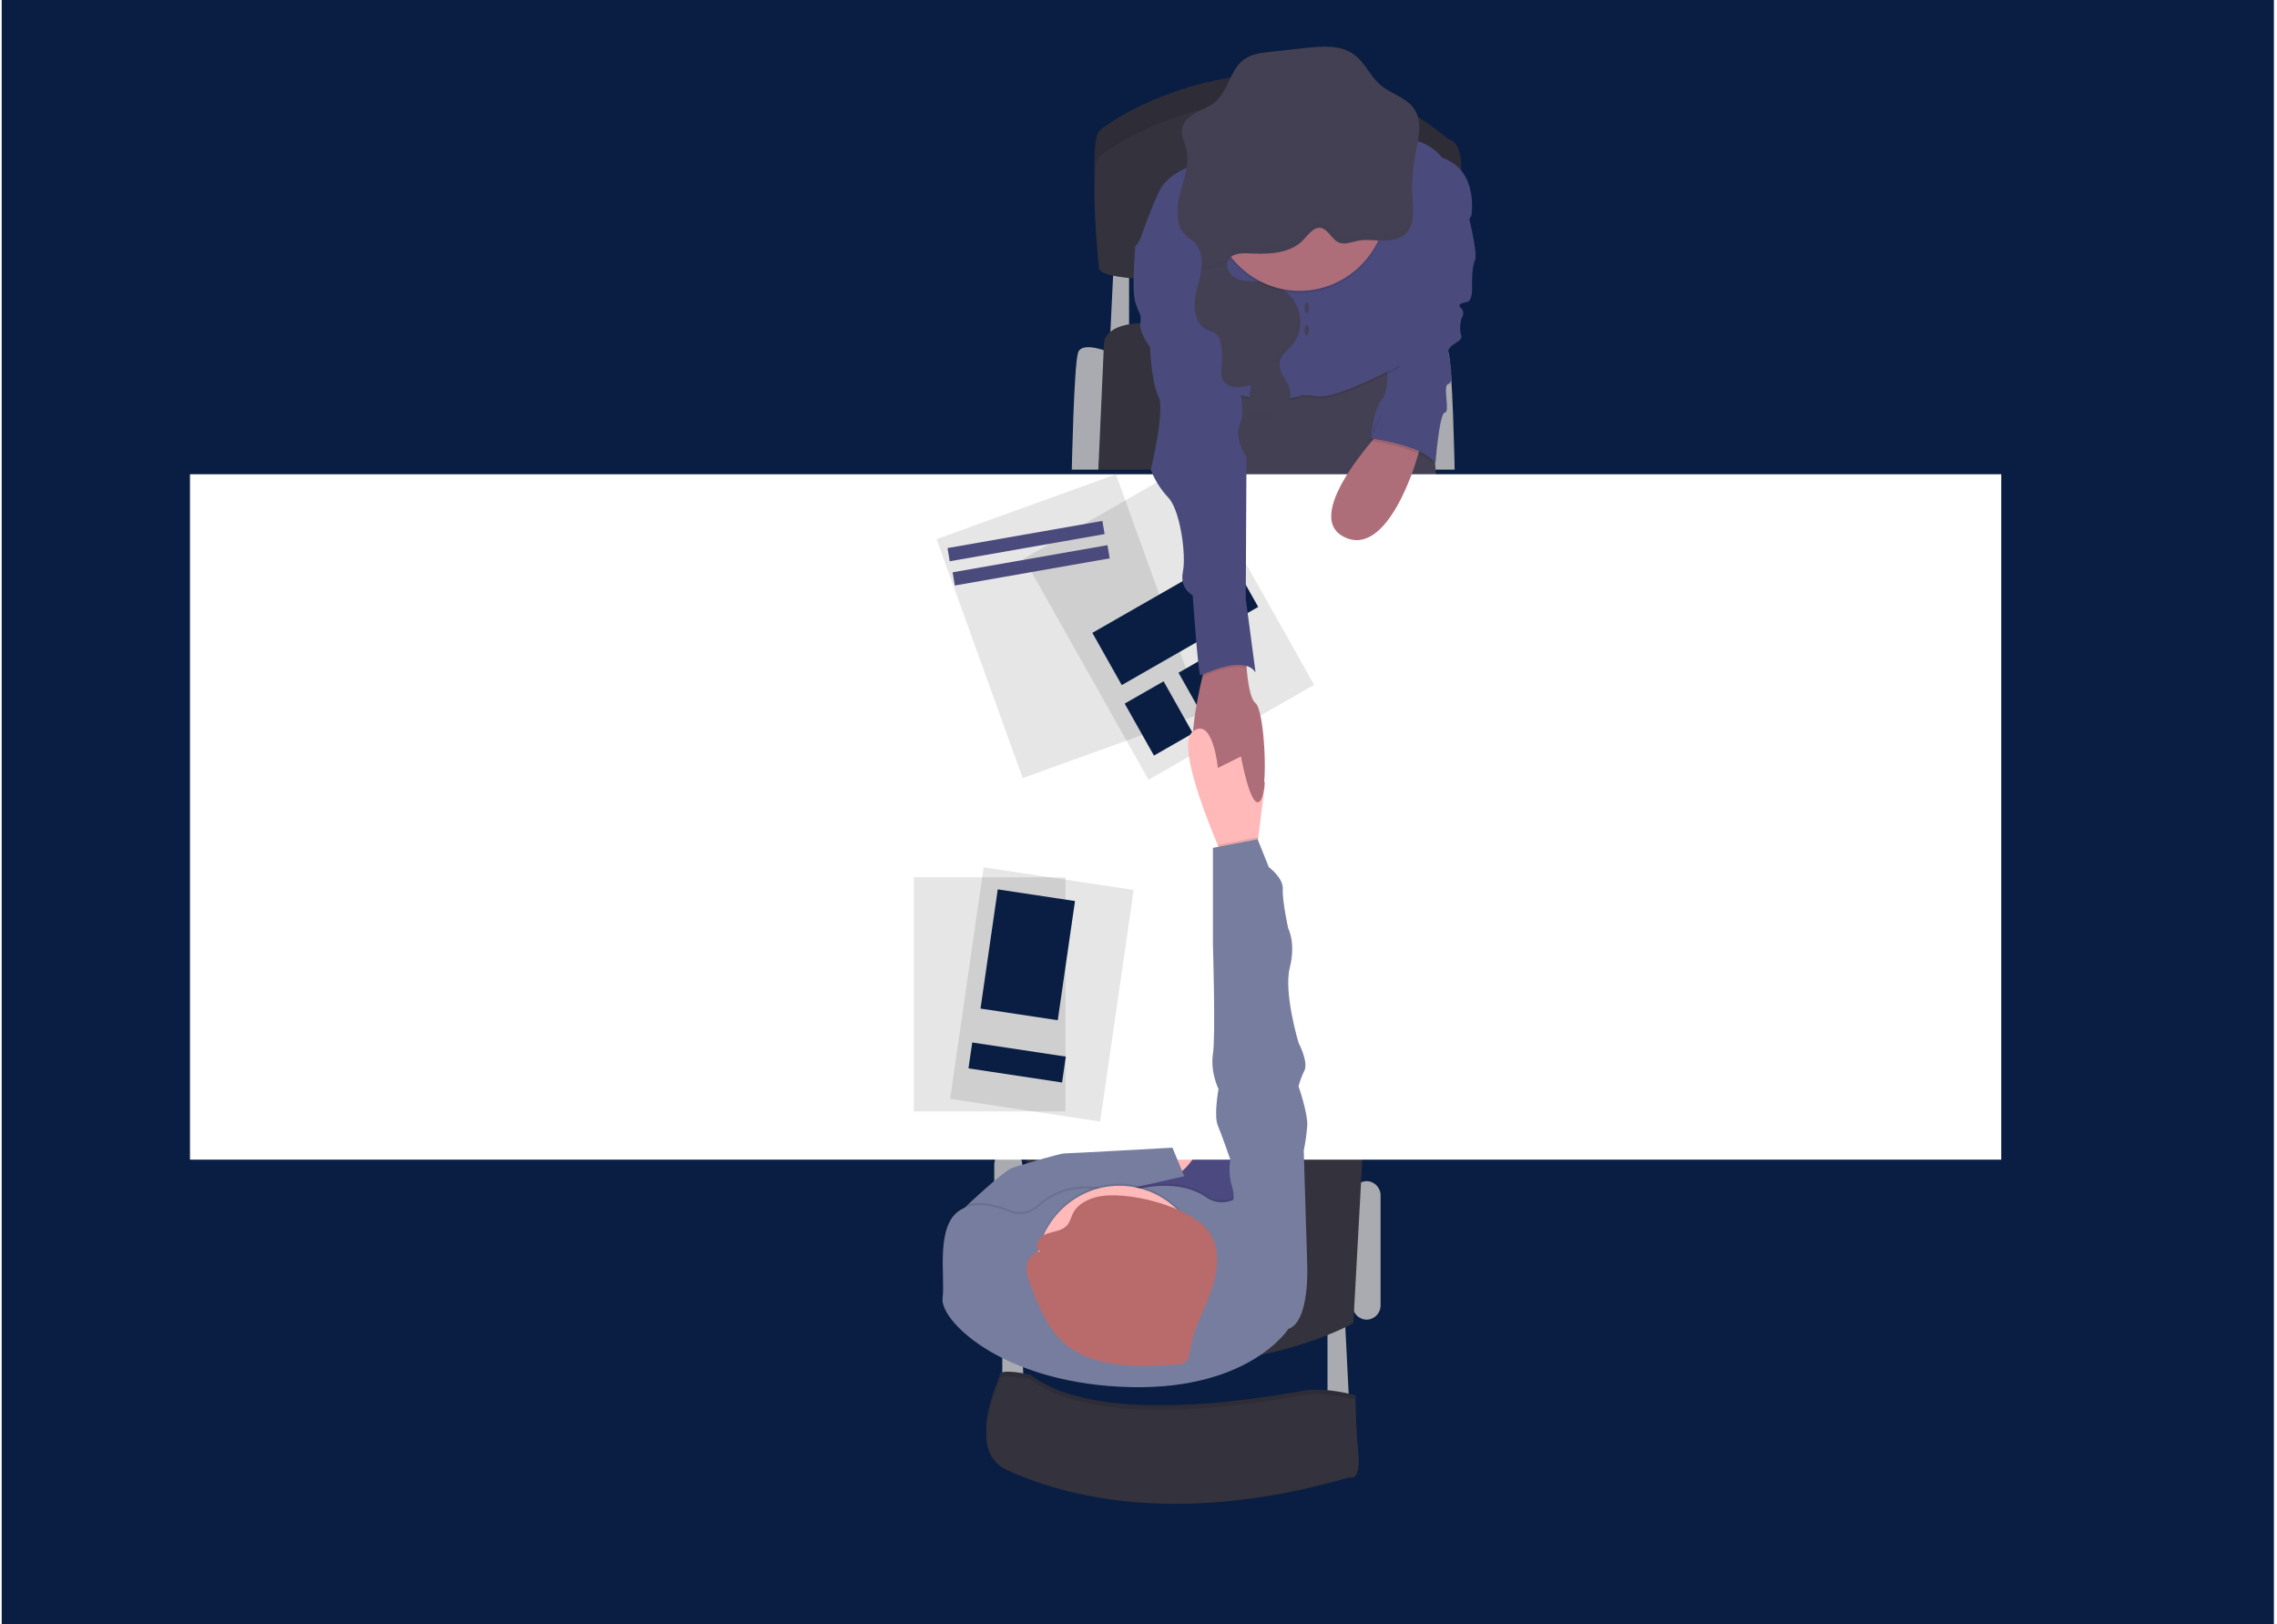 <svg width="701" height="500" viewBox="0 0 701 500" fill="none" xmlns="http://www.w3.org/2000/svg">
<rect width="699.523" height="500" transform="translate(0.527)" fill="#091E42"/>
<path d="M408.685 408.005V431.951H415.35L414.059 406.245L408.685 408.005Z" fill="#AAABB0"/>
<path d="M308.565 403.173V427.119H315.236L313.946 401.413L308.565 403.173Z" fill="#AAABB0"/>
<path d="M425.028 368.021C425.028 365.593 423.103 363.625 420.728 363.625C418.353 363.625 416.427 365.593 416.427 368.021V401.855C416.427 404.283 418.353 406.251 420.728 406.251C423.103 406.251 425.028 404.283 425.028 401.855V368.021Z" fill="#AAABB0"/>
<path d="M314.694 358.569C314.694 356.141 312.769 354.173 310.394 354.173C308.019 354.173 306.093 356.141 306.093 358.569V401.848C306.093 404.276 308.019 406.245 310.394 406.245C312.769 406.245 314.694 404.276 314.694 401.848V358.569Z" fill="#AAABB0"/>
<path d="M436.003 108.54C436.003 108.54 444.604 104.803 445.895 108.54C447.185 112.277 447.83 144.575 447.83 144.575H439.655L436.003 108.54Z" fill="#AAABB0"/>
<path d="M341.8 108.54C341.8 108.54 333.193 104.803 331.902 108.54C330.612 112.277 329.967 144.575 329.967 144.575H338.142L341.8 108.54Z" fill="#AAABB0"/>
<path d="M343.084 76.46L341.794 103.267H347.601V75.8L343.084 76.46Z" fill="#AAABB0"/>
<path d="M338.142 144.575L339.865 105.903C339.865 105.903 339.219 97.335 359.647 99.971C380.075 102.608 439.875 107.881 439.875 107.881V144.575H338.142Z" fill="#33323D"/>
<path d="M419.873 348.247L416.647 407.345C416.647 407.345 369.326 434.152 311.9 408.664L317.062 346.487L419.873 348.247Z" fill="#33323D"/>
<path d="M374.92 115.566L375.991 153.796H442.668L438.797 103.267L374.92 115.566Z" fill="#444053"/>
<path d="M381.695 322.976H318.888V404.267H381.695V322.976Z" fill="#4C4981"/>
<path d="M358.576 356.157C358.576 356.157 367.609 348.906 369.113 351.101C370.616 353.296 363.745 362.748 360.944 361.648C358.144 360.547 358.576 356.157 358.576 356.157Z" fill="#FFB9B9"/>
<g filter="url(#filter0_d)">
<path d="M612.11 142H54.49V353H612.11V142Z" fill="white"/>
</g>
<path d="M338.355 74.924C338.355 74.924 335.129 44.162 338.355 40.431C341.581 36.701 395.78 1.318 445.895 42.844C445.895 42.844 450.624 43.068 449.766 54.049C449.26 60.999 449.295 67.979 449.869 74.924C449.869 74.924 342.013 82.833 338.355 74.924Z" fill="#33323D"/>
<path opacity="0.1" d="M338.355 74.924C338.355 74.924 335.129 44.162 338.355 40.431C341.581 36.701 395.78 1.318 445.895 42.844C445.895 42.844 450.624 43.068 449.766 54.049C449.26 60.999 449.295 67.979 449.869 74.924C449.869 74.924 342.013 82.833 338.355 74.924Z" fill="black"/>
<g filter="url(#filter1_d)">
<path d="M343.562 142.026L288.33 161.964L314.855 235.542L370.087 215.604L343.562 142.026Z" fill="white"/>
<path opacity="0.1" d="M343.562 142.026L288.33 161.964L314.855 235.542L370.087 215.604L343.562 142.026Z" fill="black"/>
<path opacity="0.1" d="M366.221 138.724L315.237 167.939L353.588 236.044L404.572 206.83L366.221 138.724Z" fill="black"/>
<path d="M358.228 205.745L346.249 212.609L355.259 228.609L367.238 221.746L358.228 205.745Z" fill="#091E42"/>
<path d="M374.802 196.244L362.823 203.108L371.834 219.108L383.812 212.244L374.802 196.244Z" fill="#091E42"/>
<path d="M378.31 166.77L336.297 190.827L345.343 206.902L387.356 182.845L378.31 166.77Z" fill="#091E42"/>
</g>
<g filter="url(#filter2_d)">
<path d="M338.355 78.879C338.355 78.879 335.129 48.117 338.355 44.386C341.581 40.655 395.78 5.273 445.895 46.799C445.895 46.799 450.624 47.023 449.766 58.004C449.26 64.954 449.295 71.934 449.869 78.879C449.869 78.879 342.013 86.788 338.355 78.879Z" fill="#33323D"/>
</g>
<path d="M451.702 64.819C451.702 64.819 455.141 78.002 454.07 80.197C452.999 82.392 453.192 88.548 453.192 88.548C453.192 88.548 453.425 92.503 451.702 92.938C449.979 93.373 448.476 93.597 449.869 94.915C451.263 96.234 449.869 98.211 449.869 98.211C449.869 98.211 449.114 101.289 449.869 103.267C450.624 105.244 445.456 106.068 445.895 108.54C446.333 111.012 447.779 117.985 445.895 118.209C444.011 118.433 446.54 126.996 444.843 126.996C443.146 126.996 441.939 142.373 441.939 142.373C441.939 142.373 430.003 132.051 422.047 134.905C422.047 134.905 422.692 126.336 425.273 123.258C427.854 120.18 427.073 112.277 427.073 112.277L439.875 72.947L451.702 64.819Z" fill="#4A4A7D"/>
<path d="M387.824 246.596C385.03 249.753 382.017 232.892 382.017 232.892C382.017 232.892 374.062 244.097 368.9 236.629C365.325 231.455 368.145 216.796 370.19 208.287C371.107 204.503 371.881 201.933 371.881 201.933L383.495 199.955C383.495 199.955 383.534 202.539 383.792 205.676C384.14 209.915 384.895 215.175 386.502 216.434C389.334 218.615 390.625 243.412 387.824 246.596Z" fill="#AE6E79"/>
<path opacity="0.1" d="M381.804 49.218C381.804 49.218 361.583 49 356.64 59.981C351.698 70.963 351.479 74.706 349.543 76.46C347.607 78.213 370.616 87.448 370.616 87.448L371.693 125.236C371.693 125.236 376.21 120.562 383.521 122.678C390.831 124.794 400.083 122.678 400.083 122.678C400.083 122.678 399.651 121.881 405.678 122.678C411.704 123.476 430.841 113.154 430.841 113.154C430.841 113.154 431.158 96.623 430.732 93.103C430.306 89.583 444.385 63.719 444.385 63.719C444.385 63.719 455.354 52.955 443.959 49.218C443.959 49.218 439.926 43.009 429.551 43.068C419.176 43.127 381.804 49.218 381.804 49.218Z" fill="black"/>
<path d="M381.804 48.559C381.804 48.559 361.583 48.341 356.64 59.322C351.698 70.303 351.479 74.047 349.543 75.8C347.607 77.554 370.616 86.788 370.616 86.788L371.693 124.577C371.693 124.577 376.21 119.903 383.521 122.019C390.831 124.135 400.083 122.019 400.083 122.019C400.083 122.019 399.651 121.222 405.678 122.019C411.704 122.817 430.842 112.495 430.842 112.495C430.842 112.495 438.365 99.971 437.939 96.458C437.513 92.945 452.992 66.355 452.992 66.355C452.992 66.355 455.36 52.296 443.959 48.559C443.959 48.559 439.926 42.349 429.551 42.409C419.176 42.468 381.804 48.559 381.804 48.559Z" fill="#4A4A7D"/>
<path opacity="0.1" d="M383.843 205.657C379.411 204.246 372.455 207.357 370.242 208.293C371.158 204.51 371.932 201.939 371.932 201.939L383.547 199.962C383.547 199.962 383.566 202.545 383.843 205.657Z" fill="black"/>
<path d="M355.776 75.8H349.543C349.543 75.8 348.253 89.207 349.543 93.162C350.833 97.117 351.479 96.543 351.046 99.47C350.614 102.397 354.06 106.879 354.06 106.879C354.06 106.879 354.485 117.926 356.641 122.039C358.796 126.152 354.273 144.594 354.273 144.594C355.506 147.778 357.331 150.688 359.647 153.163C363.306 156.894 365.241 170.736 364.164 176.009C363.086 181.282 367.177 183.259 367.177 183.259C367.177 183.259 368.9 207.871 369.545 207.871C370.19 207.871 382.663 201.28 386.534 206.988L383.521 184.36L383.74 140.64C383.74 140.64 379.649 135.142 381.804 130.311C383.959 125.48 380.082 114.05 380.082 114.05L374.487 88.568L355.776 75.8Z" fill="#4A4A7D"/>
<path d="M317.062 423.165C317.062 423.165 308.029 421.187 307.816 423.165C307.603 425.142 297.06 445.358 310.184 451.29C323.308 457.222 358.357 469.963 415.356 453.485C415.356 453.485 419.008 454.803 418.15 446.676C417.292 438.549 417.292 429.538 417.292 429.538C417.292 429.538 408.685 427.119 402.232 428.003C395.78 428.886 339.645 440.526 317.062 423.165Z" fill="#33323D"/>
<path opacity="0.1" d="M317.062 423.165C317.062 423.165 308.029 421.187 307.816 423.165C307.603 425.142 297.06 445.358 310.184 451.29C323.308 457.222 358.357 469.963 415.356 453.485C415.356 453.485 419.008 454.803 418.15 446.676C417.292 438.549 417.292 429.538 417.292 429.538C417.292 429.538 408.685 427.119 402.232 428.003C395.78 428.886 339.645 440.526 317.062 423.165Z" fill="black"/>
<g filter="url(#filter3_d)">
<path d="M317.062 420.528C317.062 420.528 308.029 418.551 307.816 420.528C307.603 422.505 297.06 442.721 310.184 448.653C323.308 454.586 358.357 467.327 415.356 450.848C415.356 450.848 419.008 452.166 418.15 444.039C417.292 435.912 417.292 426.902 417.292 426.902C417.292 426.902 408.685 424.483 402.232 425.366C395.78 426.249 339.645 437.89 317.062 420.528Z" fill="#33323D"/>
</g>
<path d="M369.739 83.697C369.184 86.92 367.926 90.018 367.732 93.281C367.538 96.543 368.771 100.254 371.72 101.533C372.542 101.784 373.34 102.115 374.1 102.522C375.236 103.306 375.701 104.783 375.939 106.167C376.256 107.954 376.332 109.777 376.165 111.585C376.004 113.404 375.623 115.362 376.501 116.95C378.043 119.765 382.062 119.35 385.121 118.559L384.069 126.883C383.985 127.543 383.934 128.287 384.405 128.736C384.627 128.896 384.879 129.009 385.145 129.067C385.411 129.126 385.686 129.13 385.953 129.078C388.612 128.907 391.347 128.531 393.625 127.101C395.903 125.671 397.6 123.008 397.167 120.325C396.664 117.214 393.515 114.742 393.941 111.618C394.27 109.199 396.587 107.663 398.109 105.804C400.864 102.403 401.013 97.236 398.851 93.386C396.69 89.537 392.515 87.151 388.218 86.716C385.837 86.472 383.359 86.769 381.12 85.925C380.341 85.633 379.639 85.161 379.068 84.546C378.497 83.931 378.074 83.189 377.83 82.379" fill="#444053"/>
<path d="M294.699 376.808L296.951 371.798C296.951 371.798 309.107 360.23 311.9 359.42C314.694 358.609 326.095 355.076 327.818 355.076C329.541 355.076 360.944 353.316 360.944 353.316L364.596 362.109L325.186 370.948L311.9 380.835L294.699 376.808Z" fill="#767D9F"/>
<path d="M389.386 241.903L387.328 258.084L386.534 264.313L377.288 265.631C377.288 265.631 376.288 263.443 374.875 260.082C370.584 249.878 362.506 228.839 367.19 225.207C373.417 220.369 374.933 236.412 374.933 236.412L382.03 232.892L389.386 241.903Z" fill="#FFB9B9"/>
<g filter="url(#filter4_d)">
<path d="M328.03 266.075H281.335V338.138H328.03V266.075Z" fill="white"/>
<path opacity="0.1" d="M328.03 266.075H281.335V338.138H328.03V266.075Z" fill="black"/>
<path opacity="0.1" d="M349.017 269.977L302.824 263L292.507 334.288L338.7 341.265L349.017 269.977Z" fill="black"/>
<path d="M330.949 273.39L307.173 269.799L301.863 306.49L325.639 310.081L330.949 273.39Z" fill="#091E42"/>
<path d="M328.12 321.282L299.313 316.931L298.16 324.899L326.966 329.25L328.12 321.282Z" fill="#091E42"/>
</g>
<path opacity="0.1" d="M400.084 90.189C414.99 90.189 427.073 77.845 427.073 62.618C427.073 47.391 414.99 35.046 400.084 35.046C385.178 35.046 373.094 47.391 373.094 62.618C373.094 77.845 385.178 90.189 400.084 90.189Z" fill="black"/>
<path d="M400.084 89.53C414.99 89.53 427.073 77.186 427.073 61.959C427.073 46.731 414.99 34.387 400.084 34.387C385.178 34.387 373.094 46.731 373.094 61.959C373.094 77.186 385.178 89.53 400.084 89.53Z" fill="#AE6E79"/>
<path d="M377.83 82.392C377.646 81.682 377.712 80.928 378.017 80.263C379.043 78.081 381.966 77.89 384.334 78.002C389.902 78.266 396.012 78.299 400.367 74.706C402.174 73.23 404.194 69.519 406.82 70.224C409.155 70.85 410.13 74.087 412.562 74.805C414.324 75.326 416.15 74.496 417.943 74.146C420.524 73.625 423.17 74.061 425.789 74.08C428.409 74.1 431.254 73.593 433.042 71.635C435.455 68.998 435.061 64.879 434.848 61.267C434.584 56.601 434.894 51.919 435.771 47.333C436.649 42.771 437.997 37.67 435.532 33.761C433.184 30.037 428.319 29.015 424.996 26.161C421.886 23.525 420.24 19.299 416.956 16.854C412.82 13.776 407.2 14.218 402.116 14.752L391.083 15.951C388.237 16.261 385.276 16.61 382.933 18.344C378.707 21.468 378.126 27.961 374.126 31.381C372.345 32.898 370.068 33.649 368.035 34.783C366.003 35.916 364.041 37.709 363.809 40.056C363.615 42.033 364.661 43.859 365.17 45.764C366.377 50.312 364.493 54.992 363.286 59.573C362.08 64.154 361.847 69.717 365.351 72.755C366.061 73.375 366.887 73.85 367.577 74.496C369.945 76.704 370.268 80.428 369.719 83.644" fill="#444053"/>
<path d="M402.284 96.398C402.64 96.398 402.929 95.661 402.929 94.751C402.929 93.841 402.64 93.103 402.284 93.103C401.928 93.103 401.639 93.841 401.639 94.751C401.639 95.661 401.928 96.398 402.284 96.398Z" fill="#444053"/>
<path d="M402.284 103.267C402.64 103.267 402.929 102.529 402.929 101.619C402.929 100.709 402.64 99.971 402.284 99.971C401.928 99.971 401.639 100.709 401.639 101.619C401.639 102.529 401.928 103.267 402.284 103.267Z" fill="#444053"/>
<path d="M387.973 246.549C388.663 245.739 389.121 243.656 389.386 240.907L381.695 231.112C381.695 231.112 384.953 250.102 387.973 246.549Z" fill="#AE6E79"/>
<path opacity="0.1" d="M396.645 408.446C396.645 408.446 384.024 428.378 344.594 426.243C307.448 424.265 289.317 405.592 290.182 399.001C291.047 392.409 287.814 376.366 295.77 371.752C300.383 369.083 306.455 370.665 310.739 372.471C312.219 373.085 313.839 373.258 315.412 372.97C316.984 372.681 318.445 371.944 319.624 370.842C323.54 367.237 330.844 363.177 342.375 366.374C343.858 366.778 345.423 366.748 346.891 366.288C351.692 364.792 363.119 362.195 371.41 367.962C372.72 368.885 374.261 369.408 375.851 369.469C377.441 369.531 379.016 369.13 380.391 368.311L380.507 368.239C384.379 365.82 402.445 388.672 402.445 388.672C402.445 388.672 403.31 406.251 396.645 408.446Z" fill="black"/>
<path d="M396.645 409.105C396.645 409.105 384.024 429.038 344.594 426.902C307.448 424.925 289.317 406.251 290.182 399.66C291.047 393.069 287.814 377.025 295.77 372.411C300.383 369.742 306.455 371.324 310.739 373.13C312.219 373.744 313.839 373.917 315.412 373.629C316.984 373.341 318.445 372.603 319.624 371.502C323.54 367.896 330.844 363.836 342.375 367.033C343.858 367.437 345.423 367.407 346.891 366.947C351.692 365.451 363.119 362.854 371.41 368.621C372.72 369.544 374.261 370.067 375.851 370.129C377.441 370.19 379.016 369.789 380.391 368.971L380.507 368.898C384.379 366.479 402.445 389.331 402.445 389.331C402.445 389.331 403.31 406.91 396.645 409.105Z" fill="#767D9F"/>
<path opacity="0.1" d="M344.594 416.909C358.791 416.909 370.3 405.153 370.3 390.65C370.3 376.147 358.791 364.39 344.594 364.39C330.397 364.39 318.888 376.147 318.888 390.65C318.888 405.153 330.397 416.909 344.594 416.909Z" fill="black"/>
<path d="M344.594 417.569C358.791 417.569 370.3 405.812 370.3 391.309C370.3 376.806 358.791 365.049 344.594 365.049C330.397 365.049 318.888 376.806 318.888 391.309C318.888 405.812 330.397 417.569 344.594 417.569Z" fill="#FFB9B9"/>
<path d="M337.226 368.608C334.529 369.353 331.87 370.777 330.554 373.116C329.76 374.527 329.483 376.221 328.334 377.394C326.708 379.062 323.966 379.095 321.766 380.031C319.566 380.967 318.114 384.262 320.269 385.304C318.024 385.423 316.359 387.538 316.081 389.641C315.804 391.744 316.585 393.84 317.34 395.843C319.804 402.329 322.456 409.099 327.889 413.713C336.742 421.24 350.085 420.891 361.977 420.093C362.948 420.126 363.911 419.899 364.77 419.434C366.061 418.564 366.222 416.896 366.435 415.433C367.332 409.184 370.648 403.509 372.816 397.544C374.984 391.579 375.875 384.572 372.223 379.293C366.848 371.462 346.272 366.103 337.226 368.608Z" fill="#B96B6B"/>
<path opacity="0.1" d="M387.327 258.084L386.534 264.313L377.288 265.631C377.288 265.631 376.288 263.443 374.875 260.082L387.179 257.722L387.327 258.084Z" fill="black"/>
<path d="M397.07 395.705L402.452 389.331L401.374 354.18C401.904 351.644 402.264 349.074 402.452 346.487C402.665 342.75 399.761 334.405 399.761 334.405C400.211 332.735 400.823 331.114 401.587 329.567C402.877 326.931 399.767 320.999 399.767 320.999C399.767 320.999 395.135 305.621 397.07 297.929C399.006 290.237 396.599 285.847 396.599 285.847C396.599 285.847 394.709 277.278 394.922 273.765C395.135 270.252 390.618 266.95 390.618 266.95L387.179 258.381L373.416 261.017V290.678C373.416 290.678 374.274 319.021 373.416 324.518C372.558 330.016 375.133 335.282 375.133 335.282C375.133 335.282 373.629 343.409 374.92 346.487C376.21 349.566 378.791 357.034 378.791 357.034C378.312 359.703 378.46 362.45 379.223 365.049C380.514 368.898 379.223 371.093 379.223 371.093L397.07 395.705Z" fill="#767D9F"/>
<g opacity="0.1">
<path opacity="0.1" d="M435.791 45.164C435.063 49.022 434.736 52.948 434.816 56.877C434.871 53.61 435.206 50.355 435.816 47.148C436.384 44.221 437.107 41.071 436.952 38.151C436.714 40.512 436.326 42.854 435.791 45.164Z" fill="black"/>
<path opacity="0.1" d="M367.596 72.373C366.906 71.714 366.08 71.252 365.37 70.626C363.486 68.985 362.693 66.606 362.538 64.035C362.351 67.331 363.009 70.521 365.37 72.604C366.08 73.23 366.906 73.704 367.596 74.35C369.04 75.809 369.876 77.781 369.932 79.854C370.119 77.086 369.571 74.205 367.596 72.373Z" fill="black"/>
<path opacity="0.1" d="M365.538 47.761C365.651 46.369 365.533 44.967 365.19 43.615C364.816 42.204 364.145 40.827 363.899 39.41C363.899 39.561 363.848 39.719 363.828 39.884C363.641 41.862 364.687 43.688 365.19 45.592C365.375 46.302 365.492 47.028 365.538 47.761Z" fill="black"/>
<path opacity="0.1" d="M433.061 69.466C431.274 71.444 428.428 71.931 425.809 71.912C423.189 71.892 420.537 71.457 417.963 71.984C416.169 72.353 414.343 73.177 412.582 72.643C410.149 71.925 409.175 68.689 406.846 68.062C404.194 67.35 402.174 71.061 400.393 72.538C396.038 76.097 389.928 76.064 384.359 75.834C381.991 75.722 379.069 75.913 378.049 78.101C377.738 78.764 377.672 79.52 377.862 80.23L369.977 81.496C369.948 82.159 369.876 82.819 369.764 83.473L377.862 82.155C377.672 81.445 377.738 80.689 378.049 80.026C379.069 77.837 381.991 77.646 384.359 77.758C389.928 78.022 396.038 78.055 400.393 74.463C402.2 72.986 404.22 69.275 406.846 69.987C409.175 70.607 410.149 73.85 412.582 74.568C414.343 75.082 416.169 74.258 417.963 73.909C420.544 73.382 423.189 73.817 425.809 73.836C428.428 73.856 431.274 73.349 433.061 71.391C434.848 69.433 435.107 66.513 434.997 63.666C434.919 65.874 434.474 67.917 433.061 69.466Z" fill="black"/>
</g>
<g opacity="0.1">
<path opacity="0.1" d="M373.333 101.124C372.573 100.716 371.775 100.385 370.952 100.136C369.551 99.486 368.44 98.324 367.835 96.88C368.319 99.154 369.545 101.223 371.597 102.113C372.42 102.362 373.218 102.693 373.978 103.102C374.464 103.453 374.856 103.921 375.12 104.466C374.862 103.174 374.391 101.856 373.333 101.124Z" fill="black"/>
<path opacity="0.1" d="M384.353 117.161C381.378 117.932 377.494 118.334 375.862 115.757C375.913 116.378 376.088 116.982 376.378 117.53C377.772 120.068 381.178 119.982 384.076 119.356L384.353 117.161Z" fill="black"/>
<path opacity="0.1" d="M396.406 118.967C396.819 121.643 395.115 124.313 392.857 125.717C390.599 127.121 387.844 127.51 385.185 127.694C384.763 127.75 384.333 127.7 383.934 127.549C383.812 127.828 383.773 128.137 383.821 128.438C383.869 128.739 384.002 129.019 384.203 129.244C384.404 129.469 384.665 129.629 384.954 129.705C385.243 129.781 385.548 129.77 385.831 129.672C388.489 129.5 391.225 129.125 393.502 127.694C395.78 126.264 397.483 123.601 397.045 120.918C396.921 120.241 396.706 119.584 396.406 118.967Z" fill="black"/>
<path opacity="0.1" d="M399.271 95.107C399.664 96.709 399.695 98.382 399.359 99.999C399.024 101.615 398.331 103.132 397.335 104.433C395.812 106.318 393.496 107.828 393.167 110.247C393.057 111.359 393.282 112.479 393.812 113.457C393.754 113.048 393.754 112.633 393.812 112.224C394.141 109.805 396.457 108.269 397.98 106.411C400.484 103.319 400.832 98.765 399.271 95.107Z" fill="black"/>
</g>
<g opacity="0.1">
<path opacity="0.1" d="M321.772 381.046C323.966 380.117 326.708 380.084 328.341 378.409C329.489 377.236 329.767 375.542 330.56 374.138C331.851 371.792 334.529 370.375 337.226 369.63C346.259 367.125 366.854 372.477 372.223 380.235C373.796 382.582 374.654 385.353 374.687 388.198C374.894 384.914 374.03 381.652 372.229 378.924C366.861 371.166 346.285 365.813 337.232 368.318C334.535 369.063 331.877 370.48 330.567 372.827C329.773 374.231 329.496 375.924 328.347 377.098C326.715 378.765 323.973 378.798 321.779 379.734C320.108 380.44 318.869 382.522 319.321 383.92C319.501 383.288 319.813 382.703 320.237 382.207C320.66 381.711 321.184 381.314 321.772 381.046Z" fill="black"/>
<path opacity="0.1" d="M316.094 390.623C316.365 388.514 318.03 386.405 320.282 386.286C320.046 386.185 319.834 386.032 319.663 385.837C319.492 385.642 319.367 385.41 319.295 385.159C318.438 385.484 317.685 386.042 317.116 386.773C316.548 387.504 316.185 388.379 316.069 389.305C316.007 389.841 316.007 390.383 316.069 390.92C316.094 390.821 316.094 390.722 316.094 390.623Z" fill="black"/>
</g>
<path d="M339.386 160.362L291.708 168.726L292.39 172.785L340.068 164.421L339.386 160.362Z" fill="#4A4A7D"/>
<path d="M340.95 167.829L293.271 176.192L293.954 180.251L341.632 171.887L340.95 167.829Z" fill="#4A4A7D"/>
<path d="M427.074 130.509C427.074 130.509 400.084 158.192 413.634 165.225C427.183 172.258 436.004 141.826 436.004 141.826L438.146 134.905L427.074 130.509Z" fill="#AE6E79"/>
<path opacity="0.1" d="M424.712 128.063L421.376 135.591C421.376 135.591 437.829 137.95 441.268 143.032L439.229 129.751L436.81 124.082L424.712 128.063Z" fill="black"/>
<path d="M425.357 127.404L422.021 134.931C422.021 134.931 438.475 137.291 441.914 142.373L439.875 129.092L437.455 123.423L425.357 127.404Z" fill="#4A4A7D"/>
<defs>
<filter id="filter0_d" x="38.49" y="126" width="597.62" height="251" filterUnits="userSpaceOnUse" color-interpolation-filters="sRGB">
<feFlood flood-opacity="0" result="BackgroundImageFix"/>
<feColorMatrix in="SourceAlpha" type="matrix" values="0 0 0 0 0 0 0 0 0 0 0 0 0 0 0 0 0 0 127 0"/>
<feOffset dx="4" dy="4"/>
<feGaussianBlur stdDeviation="10"/>
<feColorMatrix type="matrix" values="0 0 0 0 0 0 0 0 0 0 0 0 0 0 0 0 0 0 0.5 0"/>
<feBlend mode="normal" in2="BackgroundImageFix" result="effect1_dropShadow"/>
<feBlend mode="normal" in="SourceGraphic" in2="effect1_dropShadow" result="shape"/>
</filter>
<filter id="filter1_d" x="284.33" y="138.724" width="124.241" height="105.32" filterUnits="userSpaceOnUse" color-interpolation-filters="sRGB">
<feFlood flood-opacity="0" result="BackgroundImageFix"/>
<feColorMatrix in="SourceAlpha" type="matrix" values="0 0 0 0 0 0 0 0 0 0 0 0 0 0 0 0 0 0 127 0"/>
<feOffset dy="4"/>
<feGaussianBlur stdDeviation="2"/>
<feColorMatrix type="matrix" values="0 0 0 0 0 0 0 0 0 0 0 0 0 0 0 0 0 0 0.25 0"/>
<feBlend mode="normal" in2="BackgroundImageFix" result="effect1_dropShadow"/>
<feBlend mode="normal" in="SourceGraphic" in2="effect1_dropShadow" result="shape"/>
</filter>
<filter id="filter2_d" x="332.921" y="26.787" width="120.949" height="63.607" filterUnits="userSpaceOnUse" color-interpolation-filters="sRGB">
<feFlood flood-opacity="0" result="BackgroundImageFix"/>
<feColorMatrix in="SourceAlpha" type="matrix" values="0 0 0 0 0 0 0 0 0 0 0 0 0 0 0 0 0 0 127 0"/>
<feOffset dy="4"/>
<feGaussianBlur stdDeviation="2"/>
<feColorMatrix type="matrix" values="0 0 0 0 0 0 0 0 0 0 0 0 0 0 0 0 0 0 0.25 0"/>
<feBlend mode="normal" in2="BackgroundImageFix" result="effect1_dropShadow"/>
<feBlend mode="normal" in="SourceGraphic" in2="effect1_dropShadow" result="shape"/>
</filter>
<filter id="filter3_d" x="299.61" y="419.649" width="122.671" height="47.317" filterUnits="userSpaceOnUse" color-interpolation-filters="sRGB">
<feFlood flood-opacity="0" result="BackgroundImageFix"/>
<feColorMatrix in="SourceAlpha" type="matrix" values="0 0 0 0 0 0 0 0 0 0 0 0 0 0 0 0 0 0 127 0"/>
<feOffset dy="4"/>
<feGaussianBlur stdDeviation="2"/>
<feColorMatrix type="matrix" values="0 0 0 0 0 0 0 0 0 0 0 0 0 0 0 0 0 0 0.25 0"/>
<feBlend mode="normal" in2="BackgroundImageFix" result="effect1_dropShadow"/>
<feBlend mode="normal" in="SourceGraphic" in2="effect1_dropShadow" result="shape"/>
</filter>
<filter id="filter4_d" x="277.335" y="263" width="75.682" height="86.265" filterUnits="userSpaceOnUse" color-interpolation-filters="sRGB">
<feFlood flood-opacity="0" result="BackgroundImageFix"/>
<feColorMatrix in="SourceAlpha" type="matrix" values="0 0 0 0 0 0 0 0 0 0 0 0 0 0 0 0 0 0 127 0"/>
<feOffset dy="4"/>
<feGaussianBlur stdDeviation="2"/>
<feColorMatrix type="matrix" values="0 0 0 0 0 0 0 0 0 0 0 0 0 0 0 0 0 0 0.25 0"/>
<feBlend mode="normal" in2="BackgroundImageFix" result="effect1_dropShadow"/>
<feBlend mode="normal" in="SourceGraphic" in2="effect1_dropShadow" result="shape"/>
</filter>
</defs>
</svg>
